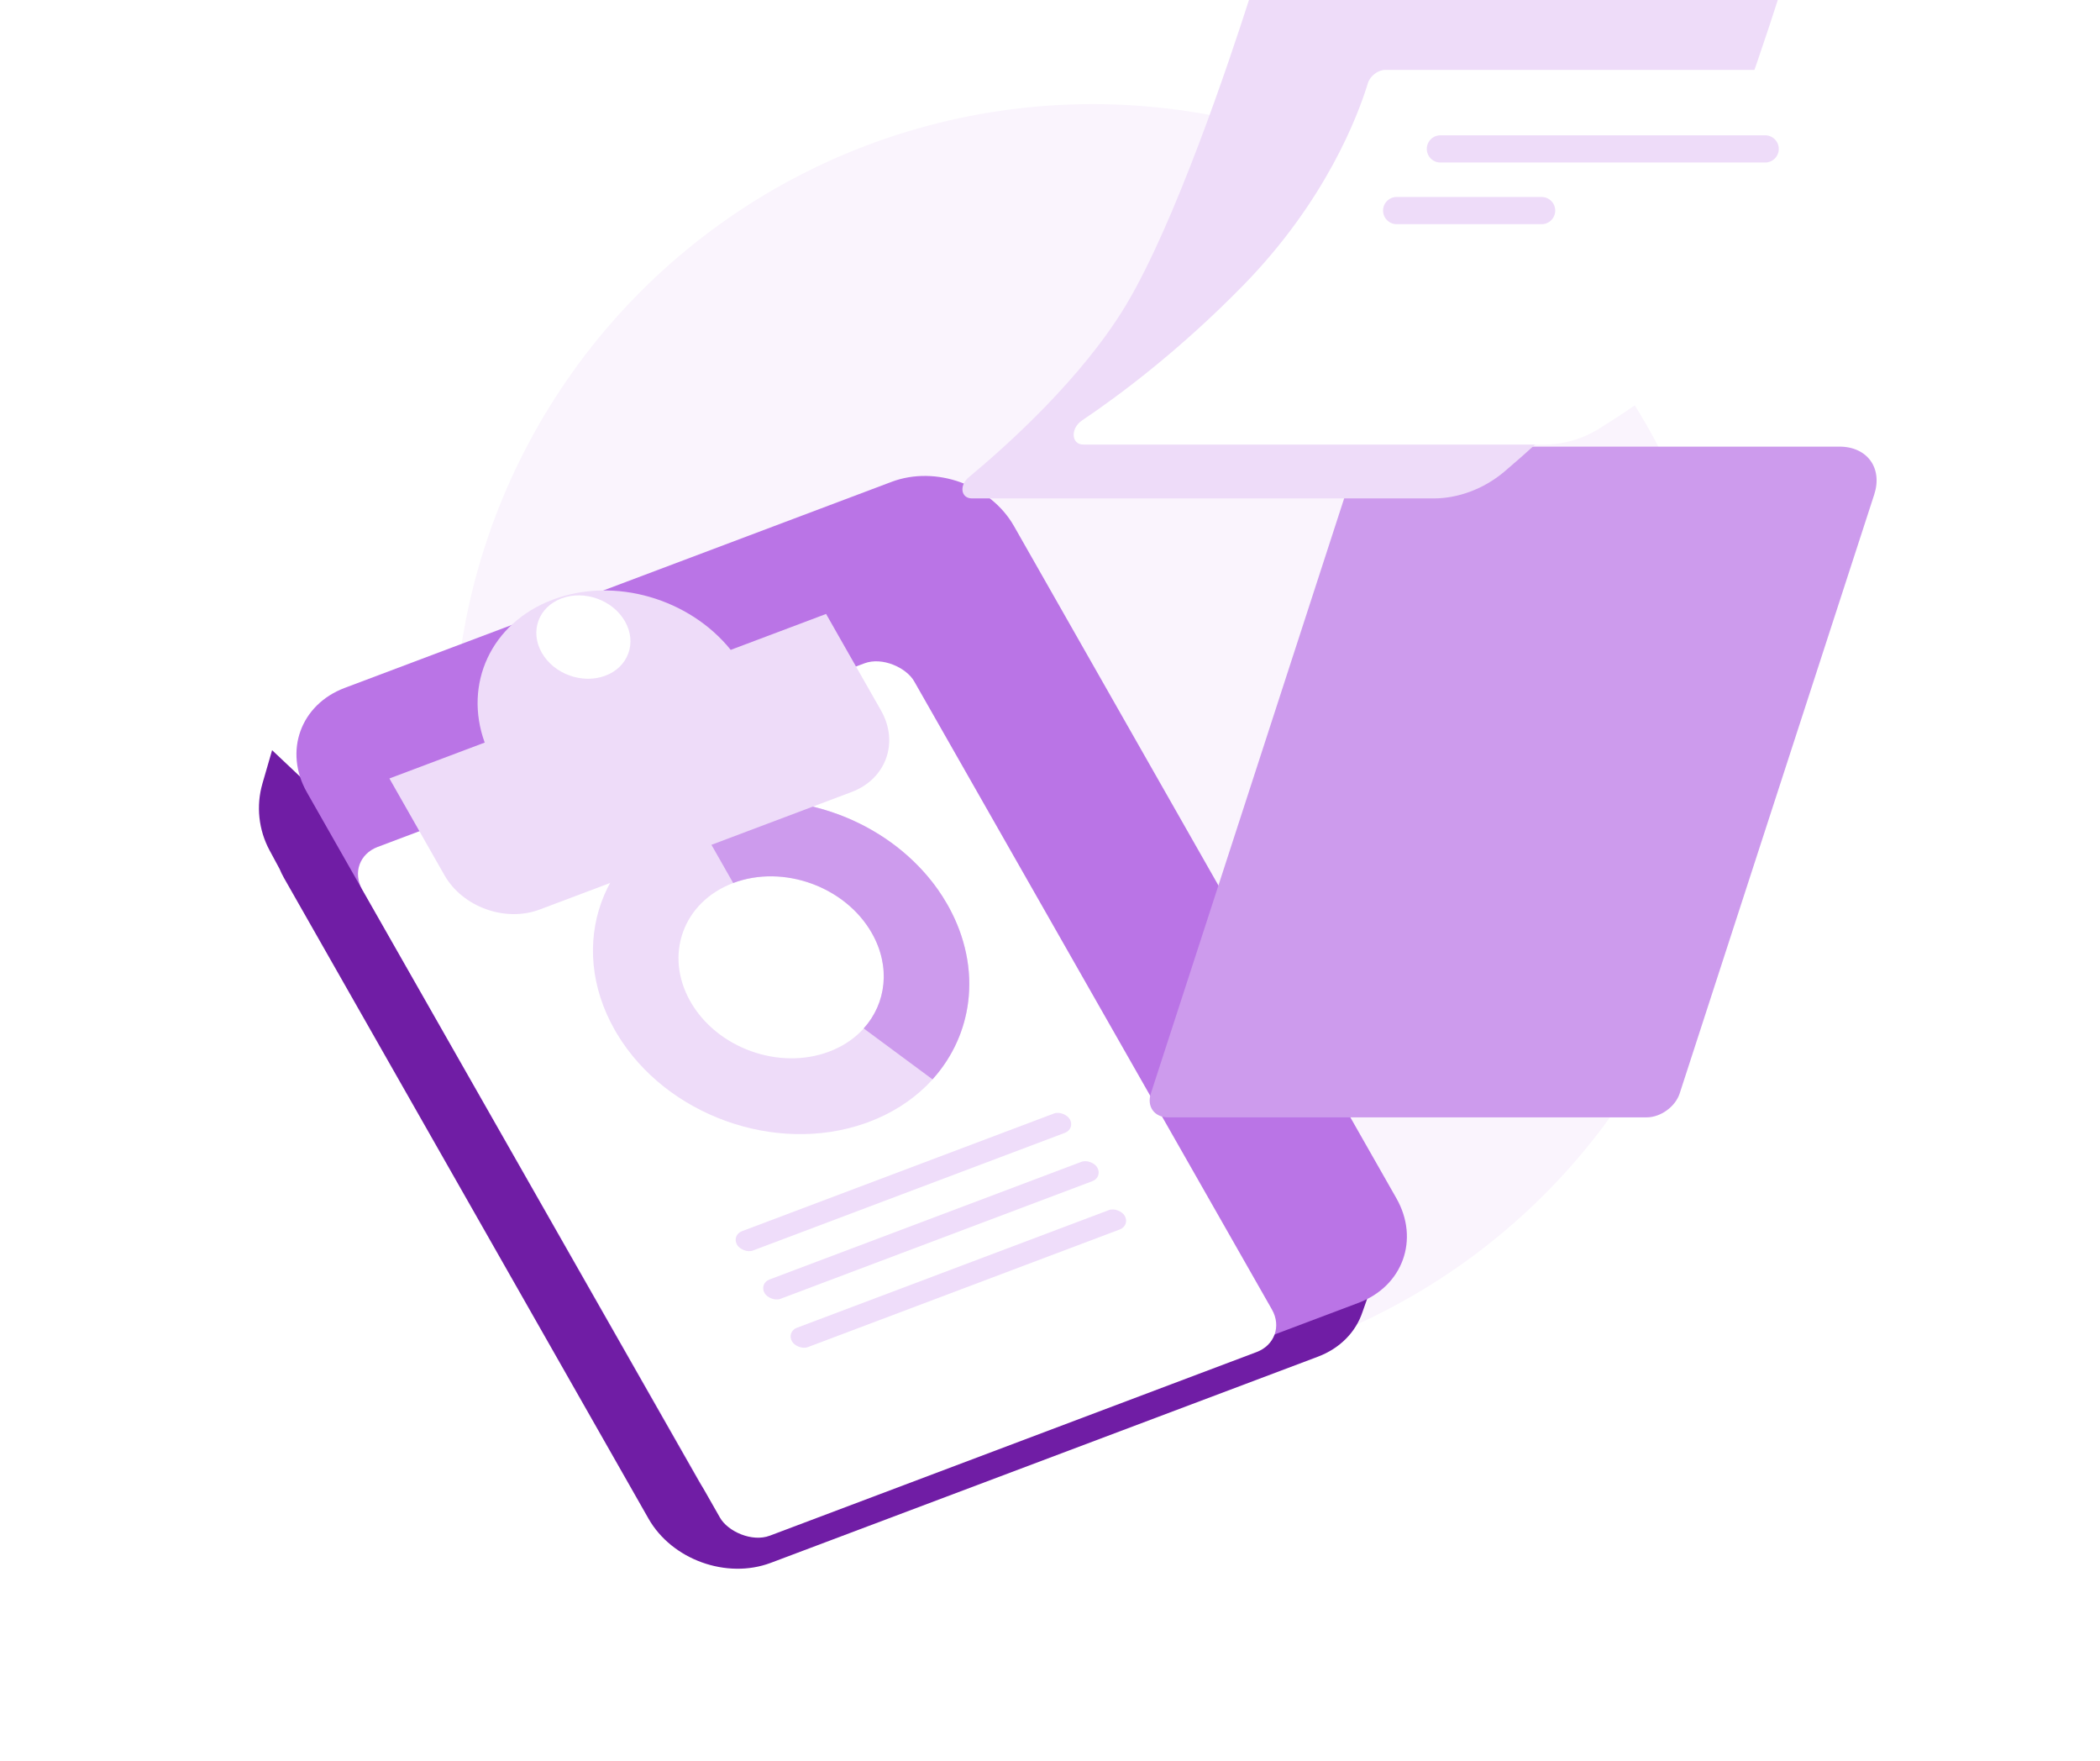 <svg width="161" height="135" viewBox="0 0 161 135" fill="none" xmlns="http://www.w3.org/2000/svg">
<circle cx="83.765" cy="56.945" r="48.964" fill="#FAF4FD"/>
<g filter="url(#filter0_d_3315_45517)">
<g filter="url(#filter1_i_3315_45517)">
<path d="M63.403 50.171C66.793 48.894 70.993 50.412 72.784 53.56L100.72 102.651C101.072 103.27 101.303 103.906 101.424 104.538L102.14 104.741L101.253 107.245C100.75 108.745 99.565 110.008 97.826 110.663L55.898 126.458C52.508 127.735 48.309 126.218 46.518 123.07L18.581 73.978C18.449 73.745 18.335 73.51 18.236 73.273L17.469 71.85C16.621 70.277 16.425 68.435 16.922 66.72L17.661 64.169L20.232 66.595C20.608 66.349 21.022 66.137 21.475 65.967L63.403 50.171Z" fill="#701DA5"/>
</g>
<g filter="url(#filter2_iii_3315_45517)">
<path d="M18.2 68.74C16.409 65.593 17.704 62.006 21.094 60.729L63.023 44.934C66.412 43.657 70.612 45.174 72.403 48.322L101.724 99.849C103.515 102.997 102.22 106.584 98.831 107.86L55.547 124.166C52.906 125.161 49.633 123.979 48.237 121.525L18.2 68.74Z" fill="#BA74E6"/>
</g>
<g filter="url(#filter3_i_3315_45517)">
<rect width="45.207" height="60.748" rx="2.667" transform="matrix(0.936 -0.353 0.495 0.869 23.785 65.863)" fill="white"/>
</g>
<path d="M50.812 67.515C57.796 65.082 66.31 68.237 69.974 74.676L70.143 74.983C73.611 81.449 70.894 88.713 63.961 91.325L63.629 91.445C56.756 93.84 48.402 90.822 44.645 84.589L44.467 84.285C40.745 77.743 43.437 70.288 50.48 67.635L50.812 67.515ZM53.544 73.019C49.702 74.466 48.233 78.533 50.264 82.101C52.294 85.669 57.056 87.388 60.898 85.941C64.739 84.494 66.207 80.428 64.177 76.86C62.147 73.292 57.386 71.572 53.544 73.019Z" fill="#EEDCF9"/>
<path d="M50.48 67.635C53.37 66.546 56.692 66.402 59.903 67.224C60.098 67.274 60.291 67.327 60.484 67.383C60.496 67.387 60.507 67.39 60.519 67.394C63.485 68.272 66.16 69.939 68.154 72.16C68.548 72.599 68.912 73.055 69.243 73.525C69.49 73.876 69.721 74.24 69.936 74.614C69.977 74.685 70.016 74.756 70.056 74.828L70.141 74.981C70.425 75.511 70.668 76.047 70.87 76.585C71.321 77.791 71.583 79.039 71.636 80.291C71.65 80.622 71.647 80.951 71.632 81.278C71.529 83.472 70.776 85.554 69.453 87.308C69.263 87.558 69.063 87.803 68.85 88.04C68.842 88.049 68.834 88.058 68.826 88.067L63.549 84.163C65.285 82.241 65.634 79.421 64.175 76.857C62.145 73.29 57.384 71.57 53.543 73.016L50.48 67.635Z" fill="#CD9BED"/>
<rect width="27.257" height="1.704" rx="0.852" transform="matrix(0.936 -0.353 0.495 0.869 53.418 100.006)" fill="#EFDDFA"/>
<rect width="27.257" height="1.704" rx="0.852" transform="matrix(0.936 -0.353 0.495 0.869 55.527 103.709)" fill="#EFDDFA"/>
<rect width="27.257" height="1.704" rx="0.852" transform="matrix(0.936 -0.353 0.495 0.869 57.629 107.41)" fill="#EFDDFA"/>
<g filter="url(#filter4_iii_3315_45517)">
<path d="M37.846 45.43C42.585 43.644 48.339 45.365 51.489 49.28L58.801 46.526L63.013 53.928C64.409 56.382 63.399 59.178 60.758 60.173L36.846 69.181C34.204 70.176 30.93 68.993 29.535 66.54L25.322 59.137L32.628 56.385C30.997 51.898 33.107 47.215 37.846 45.43Z" fill="#EEDCF9"/>
</g>
<g filter="url(#filter5_i_3315_45517)">
<circle cx="3.407" cy="3.407" r="3.407" transform="matrix(0.936 -0.353 0.495 0.869 37.184 51.074)" fill="white"/>
</g>
</g>
<g filter="url(#filter6_d_3315_45517)">
<g filter="url(#filter7_iii_3315_45517)">
<path d="M105.014 9.907C105.673 7.879 107.936 6.234 110.068 6.234H142.889C145.022 6.234 146.216 7.879 145.557 9.907L130.642 55.811C130.313 56.825 129.181 57.647 128.115 57.647H91.433C90.367 57.647 89.769 56.825 90.099 55.811L105.014 9.907Z" fill="#CD9BED"/>
</g>
<g filter="url(#filter8_iii_3315_45517)">
<path d="M105.608 8.097C105.937 7.07 107.081 6.234 108.162 6.234H144.844C145.896 6.234 146.494 7.029 146.173 8.029C144.682 12.686 140.492 25.227 136.703 31.528C133.545 36.781 128.29 41.649 125.172 44.285C123.577 45.633 121.595 46.333 119.765 46.333H84.363C83.51 46.333 83.368 45.335 84.117 44.713C87.14 42.203 92.822 37.08 96.16 31.528C99.93 25.257 104.098 12.806 105.608 8.097Z" fill="#EEDCF9"/>
</g>
<g filter="url(#filter9_iiii_3315_45517)">
<path d="M105.917 7.245C106.083 6.701 106.691 6.234 107.263 6.234H145.692C146.256 6.234 146.549 6.687 146.312 7.22C145.156 9.817 141.718 17.04 136.895 22.755C132.662 27.772 126.768 31.791 123.675 33.717C122.331 34.554 120.847 34.955 119.46 34.955H84.1C83.157 34.955 83.102 33.71 83.996 33.108C86.854 31.186 91.462 27.751 96.352 22.755C102.706 16.262 105.167 9.702 105.917 7.245Z" fill="white"/>
</g>
<g filter="url(#filter10_dii_3315_45517)">
<line x1="110.43" y1="12.48" x2="135.33" y2="12.48" stroke="#EEDCF9" stroke-width="2.086" stroke-linecap="round"/>
</g>
<g filter="url(#filter11_dii_3315_45517)">
<line x1="107.078" y1="17.207" x2="118.19" y2="17.207" stroke="#EEDCF9" stroke-width="2.086" stroke-linecap="round"/>
</g>
</g>
<defs>
<filter id="filter0_d_3315_45517" x="-12.148" y="7.682" width="148.812" height="145.361" filterUnits="userSpaceOnUse" color-interpolation-filters="sRGB">
<feFlood flood-opacity="0" result="BackgroundImageFix"/>
<feColorMatrix in="SourceAlpha" type="matrix" values="0 0 0 0 0 0 0 0 0 0 0 0 0 0 0 0 0 0 127 0" result="hardAlpha"/>
<feOffset dx="2.667" dy="-5.333"/>
<feGaussianBlur stdDeviation="15.733"/>
<feComposite in2="hardAlpha" operator="out"/>
<feColorMatrix type="matrix" values="0 0 0 0 0.184 0 0 0 0 0 0 0 0 0 0.298 0 0 0 0.08 0"/>
<feBlend mode="normal" in2="BackgroundImageFix" result="effect1_dropShadow_3315_45517"/>
<feBlend mode="normal" in="SourceGraphic" in2="effect1_dropShadow_3315_45517" result="shape"/>
</filter>
<filter id="filter1_i_3315_45517" x="16.652" y="48.519" width="86.022" height="78.391" filterUnits="userSpaceOnUse" color-interpolation-filters="sRGB">
<feFlood flood-opacity="0" result="BackgroundImageFix"/>
<feBlend mode="normal" in="SourceGraphic" in2="BackgroundImageFix" result="shape"/>
<feColorMatrix in="SourceAlpha" type="matrix" values="0 0 0 0 0 0 0 0 0 0 0 0 0 0 0 0 0 0 127 0" result="hardAlpha"/>
<feOffset dx="0.533" dy="-1.333"/>
<feGaussianBlur stdDeviation="0.6"/>
<feComposite in2="hardAlpha" operator="arithmetic" k2="-1" k3="1"/>
<feColorMatrix type="matrix" values="0 0 0 0 0.729 0 0 0 0 0.455 0 0 0 0 0.902 0 0 0 0.4 0"/>
<feBlend mode="normal" in2="shape" result="effect1_innerShadow_3315_45517"/>
</filter>
<filter id="filter2_iii_3315_45517" x="17.395" y="42.616" width="86.47" height="83.235" filterUnits="userSpaceOnUse" color-interpolation-filters="sRGB">
<feFlood flood-opacity="0" result="BackgroundImageFix"/>
<feBlend mode="normal" in="SourceGraphic" in2="BackgroundImageFix" result="shape"/>
<feColorMatrix in="SourceAlpha" type="matrix" values="0 0 0 0 0 0 0 0 0 0 0 0 0 0 0 0 0 0 127 0" result="hardAlpha"/>
<feOffset dy="-1.333"/>
<feGaussianBlur stdDeviation="0.467"/>
<feComposite in2="hardAlpha" operator="arithmetic" k2="-1" k3="1"/>
<feColorMatrix type="matrix" values="0 0 0 0 0.439 0 0 0 0 0.114 0 0 0 0 0.647 0 0 0 1 0"/>
<feBlend mode="normal" in2="shape" result="effect1_innerShadow_3315_45517"/>
<feColorMatrix in="SourceAlpha" type="matrix" values="0 0 0 0 0 0 0 0 0 0 0 0 0 0 0 0 0 0 127 0" result="hardAlpha"/>
<feOffset dx="1.333" dy="-2.667"/>
<feGaussianBlur stdDeviation="0.933"/>
<feComposite in2="hardAlpha" operator="arithmetic" k2="-1" k3="1"/>
<feColorMatrix type="matrix" values="0 0 0 0 1 0 0 0 0 1 0 0 0 0 1 0 0 0 0.1 0"/>
<feBlend mode="normal" in2="effect1_innerShadow_3315_45517" result="effect2_innerShadow_3315_45517"/>
<feColorMatrix in="SourceAlpha" type="matrix" values="0 0 0 0 0 0 0 0 0 0 0 0 0 0 0 0 0 0 127 0" result="hardAlpha"/>
<feOffset dx="1.333" dy="1.333"/>
<feGaussianBlur stdDeviation="2.667"/>
<feComposite in2="hardAlpha" operator="arithmetic" k2="-1" k3="1"/>
<feColorMatrix type="matrix" values="0 0 0 0 0.576 0 0 0 0 0.149 0 0 0 0 0.851 0 0 0 0.2 0"/>
<feBlend mode="normal" in2="effect2_innerShadow_3315_45517" result="effect3_innerShadow_3315_45517"/>
</filter>
<filter id="filter3_i_3315_45517" x="24.777" y="50.682" width="70.367" height="72.556" filterUnits="userSpaceOnUse" color-interpolation-filters="sRGB">
<feFlood flood-opacity="0" result="BackgroundImageFix"/>
<feBlend mode="normal" in="SourceGraphic" in2="BackgroundImageFix" result="shape"/>
<feColorMatrix in="SourceAlpha" type="matrix" values="0 0 0 0 0 0 0 0 0 0 0 0 0 0 0 0 0 0 127 0" result="hardAlpha"/>
<feOffset dy="5.333"/>
<feGaussianBlur stdDeviation="7.467"/>
<feComposite in2="hardAlpha" operator="arithmetic" k2="-1" k3="1"/>
<feColorMatrix type="matrix" values="0 0 0 0 0 0 0 0 0 0 0 0 0 0 0 0 0 0 0.06 0"/>
<feBlend mode="normal" in2="shape" result="effect1_innerShadow_3315_45517"/>
</filter>
<filter id="filter4_iii_3315_45517" x="25.32" y="43.925" width="39.654" height="31.742" filterUnits="userSpaceOnUse" color-interpolation-filters="sRGB">
<feFlood flood-opacity="0" result="BackgroundImageFix"/>
<feBlend mode="normal" in="SourceGraphic" in2="BackgroundImageFix" result="shape"/>
<feColorMatrix in="SourceAlpha" type="matrix" values="0 0 0 0 0 0 0 0 0 0 0 0 0 0 0 0 0 0 127 0" result="hardAlpha"/>
<feOffset dx="0.533" dy="-0.8"/>
<feGaussianBlur stdDeviation="0.867"/>
<feComposite in2="hardAlpha" operator="arithmetic" k2="-1" k3="1"/>
<feColorMatrix type="matrix" values="0 0 0 0 0.576 0 0 0 0 0.149 0 0 0 0 0.851 0 0 0 0.2 0"/>
<feBlend mode="normal" in2="shape" result="effect1_innerShadow_3315_45517"/>
<feColorMatrix in="SourceAlpha" type="matrix" values="0 0 0 0 0 0 0 0 0 0 0 0 0 0 0 0 0 0 127 0" result="hardAlpha"/>
<feOffset/>
<feGaussianBlur stdDeviation="0.667"/>
<feComposite in2="hardAlpha" operator="arithmetic" k2="-1" k3="1"/>
<feColorMatrix type="matrix" values="0 0 0 0 1 0 0 0 0 1 0 0 0 0 1 0 0 0 0.25 0"/>
<feBlend mode="normal" in2="effect1_innerShadow_3315_45517" result="effect2_innerShadow_3315_45517"/>
<feColorMatrix in="SourceAlpha" type="matrix" values="0 0 0 0 0 0 0 0 0 0 0 0 0 0 0 0 0 0 127 0" result="hardAlpha"/>
<feOffset dx="1.333" dy="6.667"/>
<feGaussianBlur stdDeviation="3.067"/>
<feComposite in2="hardAlpha" operator="arithmetic" k2="-1" k3="1"/>
<feColorMatrix type="matrix" values="0 0 0 0 0.804 0 0 0 0 0.608 0 0 0 0 0.929 0 0 0 0.2 0"/>
<feBlend mode="normal" in2="effect2_innerShadow_3315_45517" result="effect3_innerShadow_3315_45517"/>
</filter>
<filter id="filter5_i_3315_45517" x="38.449" y="49.639" width="7.215" height="6.393" filterUnits="userSpaceOnUse" color-interpolation-filters="sRGB">
<feFlood flood-opacity="0" result="BackgroundImageFix"/>
<feBlend mode="normal" in="SourceGraphic" in2="BackgroundImageFix" result="shape"/>
<feColorMatrix in="SourceAlpha" type="matrix" values="0 0 0 0 0 0 0 0 0 0 0 0 0 0 0 0 0 0 127 0" result="hardAlpha"/>
<feOffset dy="1.333"/>
<feComposite in2="hardAlpha" operator="arithmetic" k2="-1" k3="1"/>
<feColorMatrix type="matrix" values="0 0 0 0 0.729 0 0 0 0 0.455 0 0 0 0 0.902 0 0 0 0.4 0"/>
<feBlend mode="normal" in2="shape" result="effect1_innerShadow_3315_45517"/>
</filter>
<filter id="filter6_d_3315_45517" x="48.693" y="-29.766" width="132.368" height="120.745" filterUnits="userSpaceOnUse" color-interpolation-filters="sRGB">
<feFlood flood-opacity="0" result="BackgroundImageFix"/>
<feColorMatrix in="SourceAlpha" type="matrix" values="0 0 0 0 0 0 0 0 0 0 0 0 0 0 0 0 0 0 127 0" result="hardAlpha"/>
<feOffset dy="-1.333"/>
<feGaussianBlur stdDeviation="17.333"/>
<feComposite in2="hardAlpha" operator="out"/>
<feColorMatrix type="matrix" values="0 0 0 0 0.184 0 0 0 0 0 0 0 0 0 0.298 0 0 0 0.06 0"/>
<feBlend mode="normal" in2="BackgroundImageFix" result="effect1_dropShadow_3315_45517"/>
<feBlend mode="normal" in="SourceGraphic" in2="effect1_dropShadow_3315_45517" result="shape"/>
</filter>
<filter id="filter7_iii_3315_45517" x="88.674" y="3.568" width="57.064" height="64.079" filterUnits="userSpaceOnUse" color-interpolation-filters="sRGB">
<feFlood flood-opacity="0" result="BackgroundImageFix"/>
<feBlend mode="normal" in="SourceGraphic" in2="BackgroundImageFix" result="shape"/>
<feColorMatrix in="SourceAlpha" type="matrix" values="0 0 0 0 0 0 0 0 0 0 0 0 0 0 0 0 0 0 127 0" result="hardAlpha"/>
<feOffset dx="-0.533" dy="-1.333"/>
<feGaussianBlur stdDeviation="0.667"/>
<feComposite in2="hardAlpha" operator="arithmetic" k2="-1" k3="1"/>
<feColorMatrix type="matrix" values="0 0 0 0 0.655 0 0 0 0 0.302 0 0 0 0 0.875 0 0 0 0.6 0"/>
<feBlend mode="normal" in2="shape" result="effect1_innerShadow_3315_45517"/>
<feColorMatrix in="SourceAlpha" type="matrix" values="0 0 0 0 0 0 0 0 0 0 0 0 0 0 0 0 0 0 127 0" result="hardAlpha"/>
<feOffset dx="-1.333" dy="-2.667"/>
<feGaussianBlur stdDeviation="1.8"/>
<feComposite in2="hardAlpha" operator="arithmetic" k2="-1" k3="1"/>
<feColorMatrix type="matrix" values="0 0 0 0 1 0 0 0 0 1 0 0 0 0 1 0 0 0 0.25 0"/>
<feBlend mode="normal" in2="effect1_innerShadow_3315_45517" result="effect2_innerShadow_3315_45517"/>
<feColorMatrix in="SourceAlpha" type="matrix" values="0 0 0 0 0 0 0 0 0 0 0 0 0 0 0 0 0 0 127 0" result="hardAlpha"/>
<feOffset dy="33.333"/>
<feGaussianBlur stdDeviation="5"/>
<feComposite in2="hardAlpha" operator="arithmetic" k2="-1" k3="1"/>
<feColorMatrix type="matrix" values="0 0 0 0 0.729 0 0 0 0 0.455 0 0 0 0 0.902 0 0 0 0.4 0"/>
<feBlend mode="normal" in2="effect2_innerShadow_3315_45517" result="effect3_innerShadow_3315_45517"/>
</filter>
<filter id="filter8_iii_3315_45517" x="75.284" y="-12.204" width="70.978" height="78.044" filterUnits="userSpaceOnUse" color-interpolation-filters="sRGB">
<feFlood flood-opacity="0" result="BackgroundImageFix"/>
<feBlend mode="normal" in="SourceGraphic" in2="BackgroundImageFix" result="shape"/>
<feColorMatrix in="SourceAlpha" type="matrix" values="0 0 0 0 0 0 0 0 0 0 0 0 0 0 0 0 0 0 127 0" result="hardAlpha"/>
<feOffset dx="-8.345" dy="28.482"/>
<feGaussianBlur stdDeviation="9.753"/>
<feComposite in2="hardAlpha" operator="arithmetic" k2="-1" k3="1"/>
<feColorMatrix type="matrix" values="0 0 0 0 0.804 0 0 0 0 0.608 0 0 0 0 0.929 0 0 0 0.3 0"/>
<feBlend mode="normal" in2="shape" result="effect1_innerShadow_3315_45517"/>
<feColorMatrix in="SourceAlpha" type="matrix" values="0 0 0 0 0 0 0 0 0 0 0 0 0 0 0 0 0 0 127 0" result="hardAlpha"/>
<feOffset dy="-0.8"/>
<feGaussianBlur stdDeviation="0.6"/>
<feComposite in2="hardAlpha" operator="arithmetic" k2="-1" k3="1"/>
<feColorMatrix type="matrix" values="0 0 0 0 0.793 0 0 0 0 0.567 0 0 0 0 0.933 0 0 0 0.6 0"/>
<feBlend mode="normal" in2="effect1_innerShadow_3315_45517" result="effect2_innerShadow_3315_45517"/>
<feColorMatrix in="SourceAlpha" type="matrix" values="0 0 0 0 0 0 0 0 0 0 0 0 0 0 0 0 0 0 127 0" result="hardAlpha"/>
<feOffset dx="-1.499" dy="-34.478"/>
<feGaussianBlur stdDeviation="9.219"/>
<feComposite in2="hardAlpha" operator="arithmetic" k2="-1" k3="1"/>
<feColorMatrix type="matrix" values="0 0 0 0 1 0 0 0 0 1 0 0 0 0 1 0 0 0 0.3 0"/>
<feBlend mode="normal" in2="effect2_innerShadow_3315_45517" result="effect3_innerShadow_3315_45517"/>
</filter>
<filter id="filter9_iiii_3315_45517" x="83.359" y="2.062" width="63.035" height="39.293" filterUnits="userSpaceOnUse" color-interpolation-filters="sRGB">
<feFlood flood-opacity="0" result="BackgroundImageFix"/>
<feBlend mode="normal" in="SourceGraphic" in2="BackgroundImageFix" result="shape"/>
<feColorMatrix in="SourceAlpha" type="matrix" values="0 0 0 0 0 0 0 0 0 0 0 0 0 0 0 0 0 0 127 0" result="hardAlpha"/>
<feOffset dy="-0.533"/>
<feGaussianBlur stdDeviation="0.574"/>
<feComposite in2="hardAlpha" operator="arithmetic" k2="-1" k3="1"/>
<feColorMatrix type="matrix" values="0 0 0 0 0.822 0 0 0 0 0.601 0 0 0 0 0.956 0 0 0 0.8 0"/>
<feBlend mode="normal" in2="shape" result="effect1_innerShadow_3315_45517"/>
<feColorMatrix in="SourceAlpha" type="matrix" values="0 0 0 0 0 0 0 0 0 0 0 0 0 0 0 0 0 0 127 0" result="hardAlpha"/>
<feOffset dx="-1.043" dy="-2.086"/>
<feComposite in2="hardAlpha" operator="arithmetic" k2="-1" k3="1"/>
<feColorMatrix type="matrix" values="0 0 0 0 1 0 0 0 0 1 0 0 0 0 1 0 0 0 0.4 0"/>
<feBlend mode="normal" in2="effect1_innerShadow_3315_45517" result="effect2_innerShadow_3315_45517"/>
<feColorMatrix in="SourceAlpha" type="matrix" values="0 0 0 0 0 0 0 0 0 0 0 0 0 0 0 0 0 0 127 0" result="hardAlpha"/>
<feOffset dy="-6.259"/>
<feGaussianBlur stdDeviation="2.086"/>
<feComposite in2="hardAlpha" operator="arithmetic" k2="-1" k3="1"/>
<feColorMatrix type="matrix" values="0 0 0 0 0.94 0 0 0 0 0.876 0 0 0 0 0.98 0 0 0 0.2 0"/>
<feBlend mode="normal" in2="effect2_innerShadow_3315_45517" result="effect3_innerShadow_3315_45517"/>
<feColorMatrix in="SourceAlpha" type="matrix" values="0 0 0 0 0 0 0 0 0 0 0 0 0 0 0 0 0 0 127 0" result="hardAlpha"/>
<feOffset dy="9.333"/>
<feGaussianBlur stdDeviation="3.2"/>
<feComposite in2="hardAlpha" operator="arithmetic" k2="-1" k3="1"/>
<feColorMatrix type="matrix" values="0 0 0 0 0.933 0 0 0 0 0.863 0 0 0 0 0.976 0 0 0 0.1 0"/>
<feBlend mode="normal" in2="effect3_innerShadow_3315_45517" result="effect4_innerShadow_3315_45517"/>
</filter>
<filter id="filter10_dii_3315_45517" x="109.387" y="11.438" width="26.984" height="2.886" filterUnits="userSpaceOnUse" color-interpolation-filters="sRGB">
<feFlood flood-opacity="0" result="BackgroundImageFix"/>
<feColorMatrix in="SourceAlpha" type="matrix" values="0 0 0 0 0 0 0 0 0 0 0 0 0 0 0 0 0 0 127 0" result="hardAlpha"/>
<feOffset/>
<feComposite in2="hardAlpha" operator="out"/>
<feColorMatrix type="matrix" values="0 0 0 0 0.875 0 0 0 0 0.745 0 0 0 0 0.953 0 0 0 0.45 0"/>
<feBlend mode="normal" in2="BackgroundImageFix" result="effect1_dropShadow_3315_45517"/>
<feBlend mode="normal" in="SourceGraphic" in2="effect1_dropShadow_3315_45517" result="shape"/>
<feColorMatrix in="SourceAlpha" type="matrix" values="0 0 0 0 0 0 0 0 0 0 0 0 0 0 0 0 0 0 127 0" result="hardAlpha"/>
<feOffset dy="-0.533"/>
<feComposite in2="hardAlpha" operator="arithmetic" k2="-1" k3="1"/>
<feColorMatrix type="matrix" values="0 0 0 0 0.729 0 0 0 0 0.455 0 0 0 0 0.902 0 0 0 0.1 0"/>
<feBlend mode="normal" in2="shape" result="effect2_innerShadow_3315_45517"/>
<feColorMatrix in="SourceAlpha" type="matrix" values="0 0 0 0 0 0 0 0 0 0 0 0 0 0 0 0 0 0 127 0" result="hardAlpha"/>
<feOffset dy="0.8"/>
<feGaussianBlur stdDeviation="0.4"/>
<feComposite in2="hardAlpha" operator="arithmetic" k2="-1" k3="1"/>
<feColorMatrix type="matrix" values="0 0 0 0 1 0 0 0 0 1 0 0 0 0 1 0 0 0 0.78 0"/>
<feBlend mode="normal" in2="effect2_innerShadow_3315_45517" result="effect3_innerShadow_3315_45517"/>
</filter>
<filter id="filter11_dii_3315_45517" x="106.035" y="16.164" width="13.199" height="2.886" filterUnits="userSpaceOnUse" color-interpolation-filters="sRGB">
<feFlood flood-opacity="0" result="BackgroundImageFix"/>
<feColorMatrix in="SourceAlpha" type="matrix" values="0 0 0 0 0 0 0 0 0 0 0 0 0 0 0 0 0 0 127 0" result="hardAlpha"/>
<feOffset/>
<feComposite in2="hardAlpha" operator="out"/>
<feColorMatrix type="matrix" values="0 0 0 0 0.875 0 0 0 0 0.745 0 0 0 0 0.953 0 0 0 0.45 0"/>
<feBlend mode="normal" in2="BackgroundImageFix" result="effect1_dropShadow_3315_45517"/>
<feBlend mode="normal" in="SourceGraphic" in2="effect1_dropShadow_3315_45517" result="shape"/>
<feColorMatrix in="SourceAlpha" type="matrix" values="0 0 0 0 0 0 0 0 0 0 0 0 0 0 0 0 0 0 127 0" result="hardAlpha"/>
<feOffset dy="-0.533"/>
<feComposite in2="hardAlpha" operator="arithmetic" k2="-1" k3="1"/>
<feColorMatrix type="matrix" values="0 0 0 0 0.729 0 0 0 0 0.455 0 0 0 0 0.902 0 0 0 0.1 0"/>
<feBlend mode="normal" in2="shape" result="effect2_innerShadow_3315_45517"/>
<feColorMatrix in="SourceAlpha" type="matrix" values="0 0 0 0 0 0 0 0 0 0 0 0 0 0 0 0 0 0 127 0" result="hardAlpha"/>
<feOffset dy="0.8"/>
<feGaussianBlur stdDeviation="0.4"/>
<feComposite in2="hardAlpha" operator="arithmetic" k2="-1" k3="1"/>
<feColorMatrix type="matrix" values="0 0 0 0 1 0 0 0 0 1 0 0 0 0 1 0 0 0 0.78 0"/>
<feBlend mode="normal" in2="effect2_innerShadow_3315_45517" result="effect3_innerShadow_3315_45517"/>
</filter>
</defs>
</svg>
